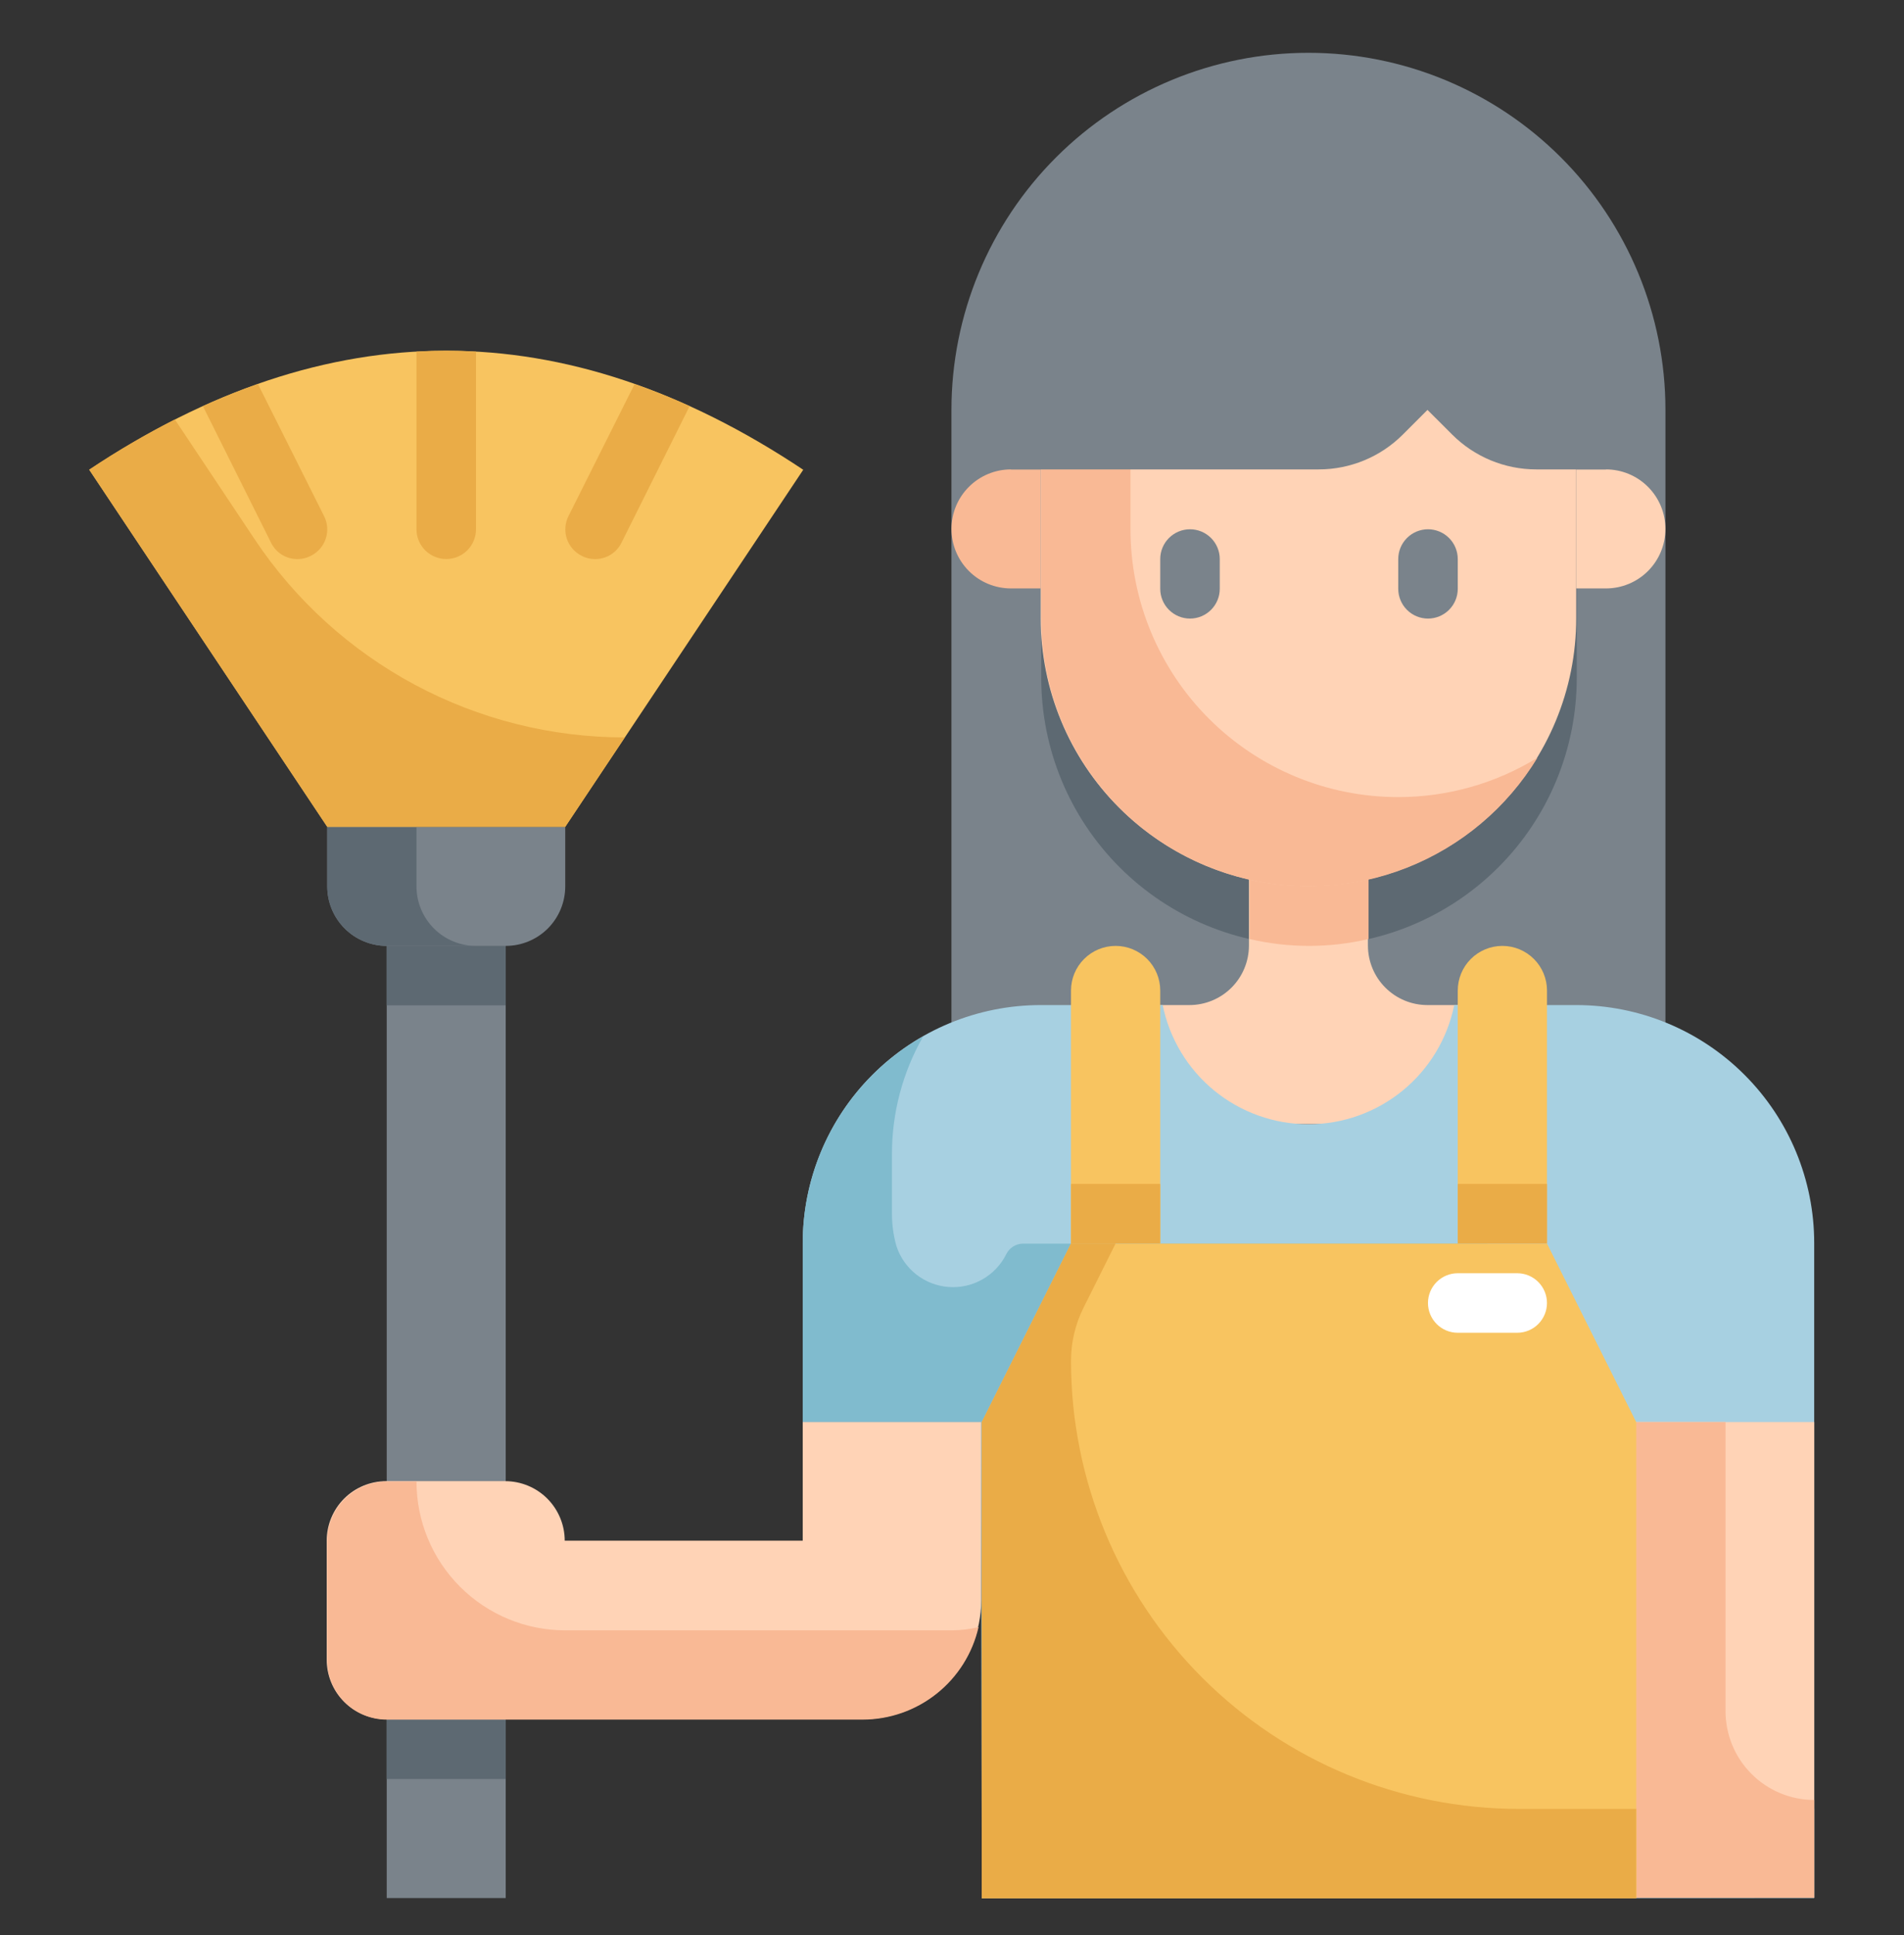 <svg width="62" height="63" viewBox="0 0 62 63" fill="none" xmlns="http://www.w3.org/2000/svg">
<rect x="0" y="0" width="62" height="63" fill="#333333" stroke="none"/>
<path d="M12.593 30.789H16.468V61.789H12.593V30.789Z" fill="#7A838B"/>
<path d="M12.593 30.789H16.468V32.727H12.593V30.789Z" fill="#5D6972"/>
<path d="M12.593 55.977H16.468V57.914H12.593V55.977Z" fill="#5D6972"/>
<path d="M42.607 1.719C45.691 1.719 48.647 2.944 50.828 5.124C53.008 7.304 54.232 10.261 54.232 13.344V36.594H30.982V13.344C30.982 10.261 32.207 7.304 34.387 5.124C36.567 2.944 39.524 1.719 42.607 1.719Z" fill="#7A838B"/>
<path d="M33.906 13.352H51.344V22.07C51.344 24.383 50.425 26.6 48.79 28.235C47.155 29.87 44.937 30.789 42.625 30.789C40.313 30.789 38.095 29.87 36.46 28.235C34.825 26.6 33.906 24.383 33.906 22.07V13.352Z" fill="#5D6972"/>
<path d="M44.544 30.781V26.906H40.669V30.781C40.669 31.295 40.465 31.788 40.102 32.151C39.738 32.515 39.245 32.719 38.731 32.719H35.825V36.594H49.388V32.719H46.481C45.968 32.719 45.475 32.515 45.111 32.151C44.748 31.788 44.544 31.295 44.544 30.781Z" fill="#FFD3B6"/>
<path d="M40.688 30.569C41.963 30.867 43.289 30.867 44.563 30.569V26.918H40.688V30.569Z" fill="#F9B995"/>
<path d="M33.889 11.41H51.326V20.129C51.326 22.441 50.408 24.659 48.773 26.294C47.137 27.929 44.92 28.848 42.607 28.848C40.295 28.848 38.077 27.929 36.442 26.294C34.807 24.659 33.889 22.441 33.889 20.129V11.41Z" fill="#FFD3B6"/>
<path d="M45.531 25.949C43.219 25.949 41.001 25.031 39.366 23.396C37.731 21.761 36.812 19.543 36.812 17.23V11.418H33.906V20.137C33.905 22.038 34.525 23.888 35.674 25.404C36.822 26.92 38.434 28.018 40.265 28.532C42.096 29.046 44.045 28.946 45.814 28.248C47.583 27.551 49.075 26.294 50.063 24.669C48.7 25.506 47.131 25.949 45.531 25.949Z" fill="#F9B995"/>
<path d="M32.92 15.281H33.889V19.156H32.92C32.406 19.156 31.913 18.952 31.55 18.589C31.187 18.225 30.982 17.733 30.982 17.219C30.982 16.705 31.187 16.212 31.55 15.849C31.913 15.485 32.406 15.281 32.92 15.281Z" fill="#F9B995"/>
<path d="M52.294 19.156H51.325V15.281H52.294C52.808 15.281 53.301 15.485 53.664 15.849C54.027 16.212 54.231 16.705 54.231 17.219C54.231 17.733 54.027 18.225 53.664 18.589C53.301 18.952 52.808 19.156 52.294 19.156Z" fill="#FFD3B6"/>
<path d="M32.921 9.469V15.281H42.942C43.969 15.281 44.955 14.873 45.681 14.146L46.483 13.344L47.286 14.146C48.013 14.873 48.998 15.281 50.026 15.281H52.296V9.469H32.921Z" fill="#7A838B"/>
<path d="M59.076 40.469V61.781L31.97 61.794L31.951 46.294H26.139V40.469C26.139 38.413 26.955 36.442 28.409 34.989C29.862 33.535 31.833 32.719 33.889 32.719H37.861C38.083 33.814 38.677 34.798 39.542 35.505C40.407 36.212 41.49 36.599 42.607 36.599C43.725 36.599 44.808 36.212 45.673 35.505C46.538 34.798 47.132 33.814 47.354 32.719H51.326C53.382 32.719 55.353 33.535 56.806 34.989C58.26 36.442 59.076 38.413 59.076 40.469Z" fill="#A7D0E1"/>
<path d="M51.345 58.883V46.297L48.438 40.485H33.318C33.204 40.485 33.092 40.517 32.995 40.577C32.898 40.637 32.82 40.723 32.769 40.825C32.598 41.17 32.328 41.456 31.994 41.647C31.66 41.838 31.276 41.925 30.892 41.897C30.508 41.869 30.141 41.727 29.838 41.49C29.535 41.252 29.309 40.93 29.19 40.564C29.094 40.223 29.045 39.87 29.045 39.516V37.566C29.044 36.223 29.395 34.904 30.062 33.738C28.871 34.413 27.881 35.392 27.191 36.575C26.502 37.758 26.139 39.103 26.139 40.472V46.297H31.951L31.97 61.797L59.076 61.785V58.878L51.345 58.883Z" fill="#80BBCE"/>
<path d="M31.951 52.093C31.951 53.121 31.543 54.106 30.816 54.833C30.09 55.56 29.104 55.968 28.076 55.968H12.576C12.062 55.968 11.569 55.764 11.206 55.4C10.843 55.037 10.639 54.544 10.639 54.03V50.155C10.639 49.642 10.843 49.149 11.206 48.785C11.569 48.422 12.062 48.218 12.576 48.218H16.451C16.965 48.218 17.458 48.422 17.821 48.785C18.184 49.149 18.389 49.642 18.389 50.155H26.139V46.293H31.951V52.093Z" fill="#FFD3B6"/>
<path d="M31 53.074H18.406C17.122 53.074 15.89 52.564 14.981 51.656C14.073 50.747 13.562 49.515 13.562 48.23H12.594C12.08 48.23 11.587 48.435 11.224 48.798C10.86 49.161 10.656 49.654 10.656 50.168V54.043C10.656 54.557 10.86 55.05 11.224 55.413C11.587 55.776 12.08 55.98 12.594 55.98H28.094C28.97 55.979 29.82 55.68 30.505 55.133C31.189 54.587 31.669 53.824 31.864 52.97C31.581 53.037 31.291 53.072 31 53.074Z" fill="#F9B995"/>
<path d="M53.265 46.293H59.077V61.78H53.265V46.293Z" fill="#FFD3B6"/>
<path d="M56.189 55.709V46.293H53.265V61.78H59.077V58.596C58.312 58.596 57.577 58.292 57.036 57.75C56.494 57.209 56.19 56.475 56.189 55.709Z" fill="#F9B995"/>
<path d="M36.328 30.793C36.714 30.793 37.083 30.946 37.356 31.219C37.628 31.491 37.781 31.861 37.781 32.246V40.48H34.875V32.246C34.875 31.861 35.028 31.491 35.301 31.219C35.573 30.946 35.943 30.793 36.328 30.793Z" fill="#F8C460"/>
<path d="M48.922 30.793C49.307 30.793 49.677 30.946 49.949 31.219C50.222 31.491 50.375 31.861 50.375 32.246V40.48H47.469V32.246C47.469 31.861 47.622 31.491 47.894 31.219C48.167 30.946 48.536 30.793 48.922 30.793Z" fill="#F8C460"/>
<path d="M53.281 61.797H31.969V46.297L34.875 40.484H50.375L53.281 46.297V61.797Z" fill="#F8C460"/>
<path d="M34.875 44.301C34.875 43.7 35.015 43.106 35.284 42.568L36.328 40.48H34.875L31.969 46.293V61.793H53.281V58.887H49.461C45.592 58.887 41.882 57.35 39.147 54.615C36.412 51.879 34.875 48.169 34.875 44.301Z" fill="#EAAC47"/>
<path d="M10.656 26.918H18.406V28.855C18.406 29.369 18.202 29.862 17.839 30.226C17.475 30.589 16.983 30.793 16.469 30.793H12.594C12.08 30.793 11.587 30.589 11.224 30.226C10.86 29.862 10.656 29.369 10.656 28.855V26.918Z" fill="#7A838B"/>
<path d="M13.562 28.855V26.918H10.656V28.855C10.656 29.369 10.86 29.862 11.224 30.226C11.587 30.589 12.08 30.793 12.594 30.793H15.5C14.986 30.793 14.493 30.589 14.13 30.226C13.767 29.862 13.562 29.369 13.562 28.855Z" fill="#5D6972"/>
<path d="M26.156 15.293C18.406 10.126 10.656 10.126 2.906 15.293L10.656 26.918H18.406L26.156 15.293Z" fill="#F8C460"/>
<path d="M5.694 13.656C4.733 14.144 3.802 14.689 2.906 15.288L10.656 26.913H18.406L20.344 24.006C17.96 24.006 15.613 23.418 13.511 22.293C11.409 21.168 9.617 19.542 8.294 17.558L5.694 13.656Z" fill="#EAAC47"/>
<path d="M34.875 38.543H37.781V40.48H34.875V38.543Z" fill="#EAAC47"/>
<path d="M47.469 38.543H50.375V40.48H47.469V38.543Z" fill="#EAAC47"/>
<path d="M49.405 43.387H47.468C47.211 43.387 46.964 43.285 46.783 43.103C46.601 42.921 46.499 42.675 46.499 42.418C46.499 42.161 46.601 41.915 46.783 41.733C46.964 41.551 47.211 41.449 47.468 41.449H49.405C49.662 41.449 49.909 41.551 50.09 41.733C50.272 41.915 50.374 42.161 50.374 42.418C50.374 42.675 50.272 42.921 50.09 43.103C49.909 43.285 49.662 43.387 49.405 43.387Z" fill="white"/>
<path d="M46.5 17.23C46.243 17.23 45.997 17.332 45.815 17.514C45.633 17.696 45.531 17.942 45.531 18.199V19.168C45.531 19.425 45.633 19.671 45.815 19.853C45.997 20.035 46.243 20.137 46.5 20.137C46.757 20.137 47.003 20.035 47.185 19.853C47.367 19.671 47.469 19.425 47.469 19.168V18.199C47.469 17.942 47.367 17.696 47.185 17.514C47.003 17.332 46.757 17.23 46.5 17.23Z" fill="#7A838B"/>
<path d="M38.75 17.23C38.493 17.23 38.247 17.332 38.065 17.514C37.883 17.696 37.781 17.942 37.781 18.199V19.168C37.781 19.425 37.883 19.671 38.065 19.853C38.247 20.035 38.493 20.137 38.75 20.137C39.007 20.137 39.253 20.035 39.435 19.853C39.617 19.671 39.719 19.425 39.719 19.168V18.199C39.719 17.942 39.617 17.696 39.435 17.514C39.253 17.332 39.007 17.23 38.75 17.23Z" fill="#7A838B"/>
<path d="M10.124 18.094C9.99 18.165 9.84 18.202 9.688 18.2C9.509 18.202 9.333 18.153 9.18 18.058C9.027 17.964 8.905 17.828 8.826 17.667L6.607 13.221C7.208 12.95 7.799 12.707 8.4 12.504L10.55 16.796C10.608 16.909 10.643 17.032 10.653 17.159C10.663 17.285 10.647 17.413 10.608 17.533C10.568 17.654 10.505 17.766 10.422 17.862C10.339 17.958 10.238 18.037 10.124 18.094Z" fill="#EAAC47"/>
<path d="M22.456 13.221L20.238 17.667C20.159 17.828 20.036 17.964 19.884 18.058C19.731 18.153 19.555 18.202 19.376 18.2C19.224 18.202 19.074 18.165 18.94 18.094C18.826 18.037 18.725 17.958 18.642 17.862C18.559 17.766 18.496 17.654 18.456 17.533C18.417 17.413 18.401 17.285 18.411 17.159C18.421 17.032 18.456 16.909 18.514 16.796L20.664 12.504C21.265 12.707 21.856 12.95 22.456 13.221Z" fill="#EAAC47"/>
<path d="M15.5 11.447V17.23C15.5 17.487 15.398 17.734 15.216 17.916C15.035 18.097 14.788 18.199 14.531 18.199C14.274 18.199 14.028 18.097 13.846 17.916C13.665 17.734 13.562 17.487 13.562 17.23V11.447C14.208 11.408 14.855 11.408 15.5 11.447Z" fill="#EAAC47"/>
</svg>
